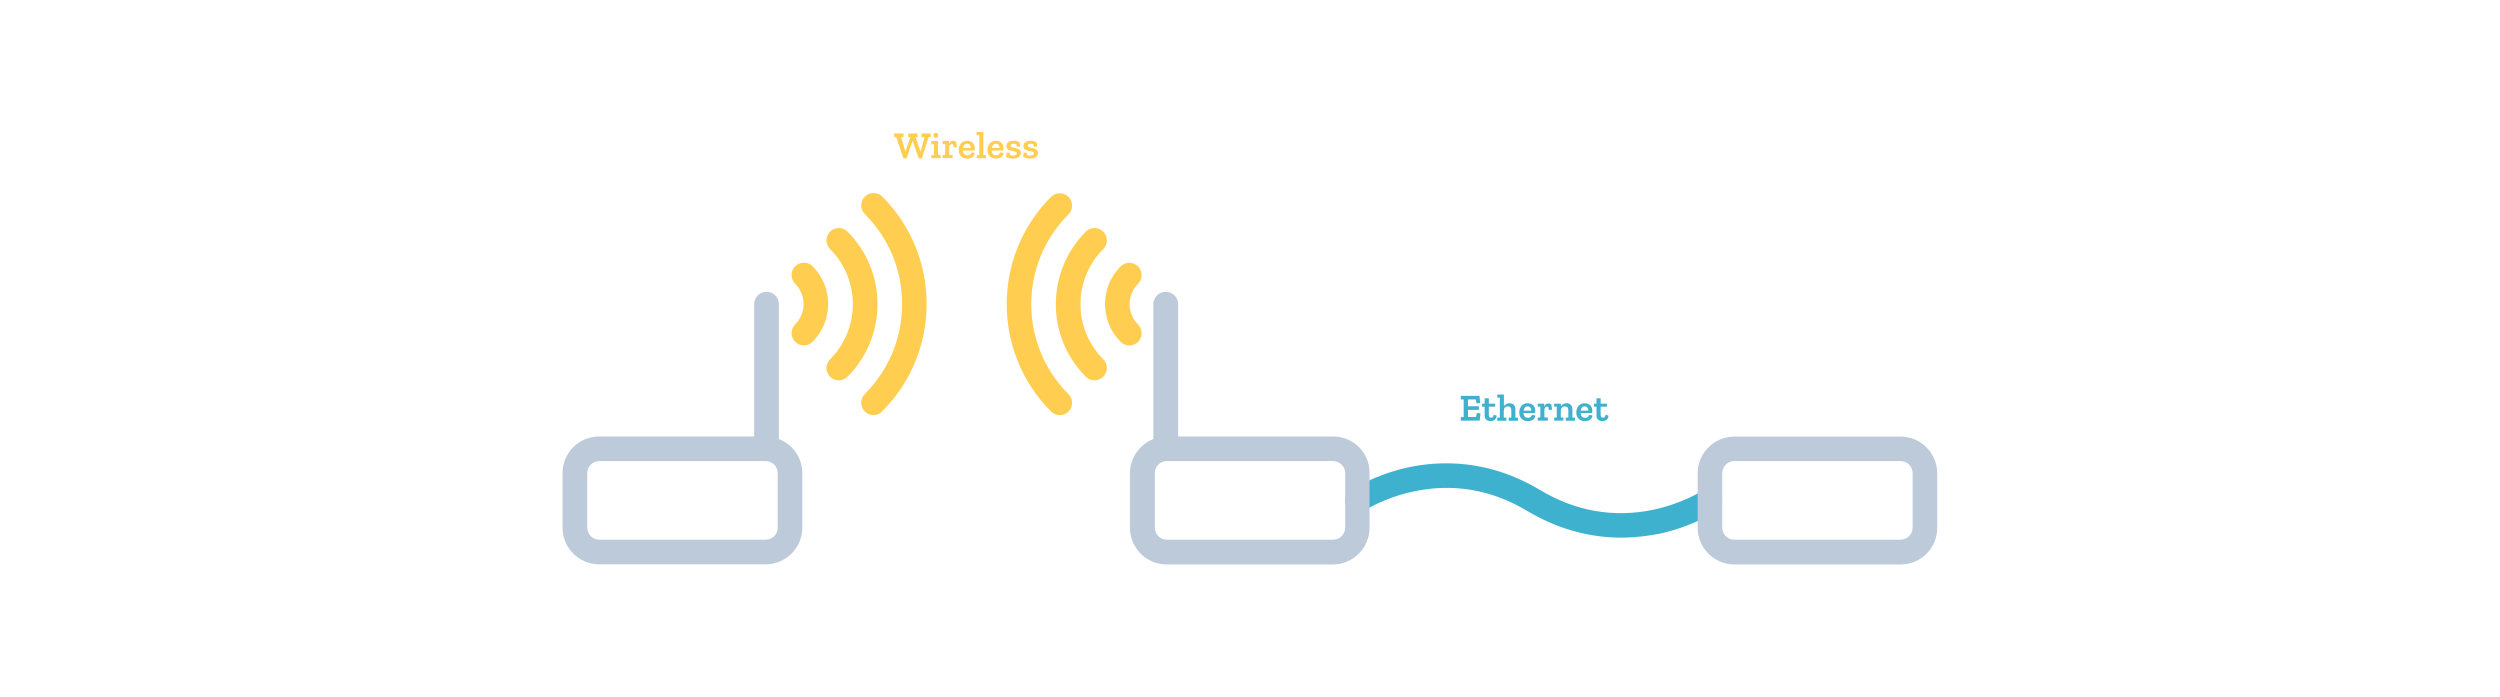 <?xml version="1.0" encoding="utf-8"?>
<!-- Generator: Adobe Illustrator 23.0.1, SVG Export Plug-In . SVG Version: 6.00 Build 0)  -->
<svg version="1.1" id="Slide_4" xmlns="http://www.w3.org/2000/svg" xmlns:xlink="http://www.w3.org/1999/xlink" x="0px" y="0px"
	 viewBox="0 0 1920 535" style="enable-background:new 0 0 1920 535;" xml:space="preserve">
<style type="text/css">
	.st0{fill:#3EB1CF;}
	.st1{fill:#BDCADA;}
	.st2{fill:#FFCD50;}
</style>
<title>workshop-illustrations</title>
<path class="st0" d="M1245.1,412.9c-21,0-46-4.9-72-20.4c-27.7-16.6-57.2-21.6-87.8-15c-22.8,4.9-37.3,14.6-37.4,14.7
	c-4.3,2.9-10.2,1.8-13.1-2.5s-1.8-10.2,2.5-13.1c0.7-0.5,17.7-11.8,44-17.6c24.3-5.3,61.7-6.6,101.4,17.3
	c27.4,16.4,56.7,21.5,87,15.2c23-4.9,38.1-14.8,38.2-14.9c4.3-2.9,10.2-1.8,13.1,2.6c2.9,4.3,1.8,10.1-2.5,13.1
	c-0.7,0.5-17.7,11.8-44,17.6C1266.1,411.5,1256.2,412.9,1245.1,412.9z"/>
<g>
	<path class="st1" d="M598.2,337.2V233.6c0-5.2-4.2-9.5-9.5-9.5c-5.2,0-9.5,4.2-9.5,9.5v101.6h-119c-15.6,0-28.2,12.7-28.2,28.2
		v41.8c0,15.6,12.7,28.2,28.2,28.2H588c15.6,0,28.2-12.7,28.2-28.2v-41.8C616.2,351.5,608.7,341.3,598.2,337.2z M597.3,405.2
		c0,5.2-4.2,9.3-9.3,9.3H460.3c-5.2,0-9.3-4.2-9.3-9.3v-41.8c0-5.2,4.2-9.3,9.3-9.3H588c5.2,0,9.3,4.2,9.3,9.3V405.2z"/>
	<path class="st1" d="M1023.8,335.2h-119V233.6c0-5.2-4.2-9.5-9.5-9.5s-9.5,4.2-9.5,9.5v103.6c-10.5,4.1-18,14.4-18,26.3v41.8
		c0,15.6,12.7,28.2,28.2,28.2h127.6c15.6,0,28.2-12.7,28.2-28.2v-41.8C1052.1,347.9,1039.4,335.2,1023.8,335.2z M1033.1,405.2
		c0,5.2-4.2,9.3-9.3,9.3H896.2c-5.2,0-9.3-4.2-9.3-9.3v-41.8c0-5.2,4.2-9.3,9.3-9.3h127.6c5.2,0,9.3,4.2,9.3,9.3L1033.1,405.2
		L1033.1,405.2z"/>
</g>
<path class="st1" d="M1459.7,433.5H1332c-15.6,0-28.2-12.7-28.2-28.2v-41.8c0-15.6,12.7-28.2,28.2-28.2h127.6
	c15.6,0,28.2,12.7,28.2,28.2v41.8C1487.9,420.8,1475.3,433.5,1459.7,433.5z M1332,354.1c-5.2,0-9.3,4.2-9.3,9.3v41.8
	c0,5.2,4.2,9.3,9.3,9.3h127.6c5.2,0,9.3-4.2,9.3-9.3v-41.8c0-5.2-4.2-9.3-9.3-9.3H1332z"/>
<path class="st2" d="M617.4,265.3c-2.4,0-4.9-0.9-6.7-2.8c-3.7-3.7-3.7-9.7,0-13.4c8.6-8.6,8.6-22.6,0-31.2c-3.7-3.7-3.7-9.7,0-13.4
	c3.7-3.7,9.7-3.7,13.4,0c15.9,15.9,15.9,42,0,57.9C622.3,264.4,619.8,265.3,617.4,265.3z"/>
<path class="st2" d="M644.2,292.1c-2.4,0-4.9-0.9-6.7-2.8c-3.7-3.7-3.7-9.7,0-13.4c23.3-23.3,23.3-61.3,0-84.6
	c-3.7-3.7-3.7-9.7,0-13.4c3.7-3.7,9.7-3.7,13.4,0c30.7,30.7,30.7,80.6,0,111.4C649,291.1,646.6,292.1,644.2,292.1z"/>
<path class="st2" d="M670.9,318.8c-2.4,0-4.9-0.9-6.7-2.8c-3.7-3.7-3.7-9.7,0-13.4c18.4-18.5,28.6-43,28.6-69.1
	s-10.1-50.6-28.6-69.1c-3.7-3.7-3.7-9.7,0-13.4c3.7-3.7,9.7-3.7,13.4,0c45.4,45.4,45.4,119.4,0,164.8
	C675.7,317.9,673.3,318.8,670.9,318.8z"/>
<path class="st2" d="M867.3,265.3c-2.4,0-4.9-0.9-6.7-2.8c-15.9-15.9-15.9-42,0-57.9c3.7-3.7,9.7-3.7,13.4,0c3.7,3.7,3.7,9.7,0,13.4
	c-8.6,8.6-8.6,22.6,0,31.2c3.7,3.7,3.7,9.7,0,13.4C872.2,264.4,869.7,265.3,867.3,265.3z"/>
<path class="st2" d="M840.6,292.1c-2.4,0-4.9-0.9-6.7-2.8c-30.7-30.7-30.7-80.6,0-111.4c3.7-3.7,9.7-3.7,13.4,0
	c3.7,3.7,3.7,9.7,0,13.4c-23.3,23.3-23.3,61.3,0,84.6c3.7,3.7,3.7,9.7,0,13.4C845.4,291.1,843,292.1,840.6,292.1z"/>
<path class="st2" d="M813.9,318.8c-2.3,0-4.7-0.8-6.4-2.5c-0.1-0.1-0.1-0.1-0.3-0.3c-45.4-45.4-45.4-119.4,0-164.8
	c3.7-3.7,9.7-3.7,13.4,0c3.7,3.7,3.7,9.7,0,13.4c-38.1,38.1-38.1,99.9-0.1,138l0.1,0.1c3.7,3.7,3.7,9.7,0,13.4
	C818.7,317.9,816.3,318.8,813.9,318.8z"/>
<path class="st2" d="M713.2,105.3l-5.2,16.3h-2.4l-4.7-13.4h-0.1l-4.5,13.4h-2.5l-5.5-16.3h-1.6v-2.8h7.2v2.8H692l3.3,10.9h0.1
	l3.8-10.9h-1.7v-2.8h7.2v2.8h-1.6l3.8,11h0.1l3-11h-2.3v-2.8h7.1v2.8H713.2z"/>
<path class="st2" d="M715.3,121.5v-2.4h2v-8.3h-2.1v-2.5h5.2v10.7h2v2.4L715.3,121.5z M717.1,102.2h3.2v3.5h-3.2V102.2z"/>
<path class="st2" d="M734.3,108.9l0.6,4.1l-2.4,0.3l-0.5-2.3c-0.3-0.2-0.6-0.3-1-0.3c-1.1,0-2,0.9-2,2.5v5.8h2.6v2.4h-7.7v-2.4h2
	v-8.3h-2v-2.5h4.9v2.5c0.4-1.5,1.5-2.6,3.2-2.6C732.6,108.2,733.5,108.4,734.3,108.9z"/>
<path class="st2" d="M742.9,121.8c-3.8,0-6.6-2.3-6.6-6.6c0-4,2.4-7.1,6.4-7.1c3.7,0,5.9,2.5,5.9,5.7c0,0.6-0.1,1.2-0.2,1.8h-8.9
	c0.2,2.4,1.3,3.7,3.5,3.7c2,0,2.8-1.2,3-2.3l2.6,0.5C748.6,119.8,746.5,121.8,742.9,121.8z M742.7,110.4c-1.9,0-2.8,1.4-3,3.2h5.8
	C745.7,112.1,744.8,110.4,742.7,110.4L742.7,110.4z"/>
<path class="st2" d="M750.1,121.5v-2.4h2v-15.3H750v-2.4h5.2v17.7h2v2.4H750.1z"/>
<path class="st2" d="M765,121.8c-3.8,0-6.6-2.3-6.6-6.6c0-4,2.4-7.1,6.4-7.1c3.7,0,5.9,2.5,5.9,5.7c0,0.6-0.1,1.2-0.2,1.8h-8.9
	c0.2,2.4,1.3,3.7,3.5,3.7c2,0,2.8-1.2,3-2.3l2.6,0.5C770.7,119.8,768.6,121.8,765,121.8z M764.8,110.4c-1.9,0-2.8,1.4-3,3.2h5.8
	C767.8,112.1,766.9,110.4,764.8,110.4L764.8,110.4z"/>
<path class="st2" d="M778,121.8c-1.9,0-3.7-0.4-5.4-1.3l0.5-3.4l2.5,0.3v1.7c0.8,0.3,1.5,0.4,2.3,0.4c1.6,0,3-0.6,3-1.7
	c0-2.8-8-0.5-8-5.7c0-3,2.8-4,5.4-4c1.7,0,3.3,0.4,4.8,1.2l0.3,3.2l-2.5,0.3l-0.3-2c-0.8-0.3-1.5-0.4-2.3-0.4
	c-1.3,0-2.1,0.5-2.1,1.5c0,2.7,7.8,0.4,7.8,5.6C784,120.3,781.5,121.8,778,121.8z"/>
<path class="st2" d="M791.2,121.8c-1.9,0-3.7-0.4-5.4-1.3l0.4-3.4l2.5,0.3v1.7c0.8,0.3,1.5,0.4,2.3,0.4c1.6,0,3-0.6,3-1.7
	c0-2.8-8-0.5-8-5.7c0-3,2.8-4,5.4-4c1.7,0,3.3,0.4,4.8,1.2l0.3,3.2l-2.5,0.3l-0.3-2c-0.8-0.3-1.5-0.4-2.3-0.4
	c-1.3,0-2.1,0.5-2.1,1.5c0,2.7,7.8,0.4,7.8,5.6C797.2,120.3,794.7,121.8,791.2,121.8z"/>
<path class="st0" d="M1121.9,323.1v-2.8h2.2v-13.5h-2.2v-2.8h14.3l0.6,5.5l-2.8,0.3l-0.6-3h-6v5.2h8.4v2.8h-8.4v5.4h6.2l0.6-3
	l2.8,0.3l-0.6,5.5L1121.9,323.1z"/>
<path class="st0" d="M1144.8,323.4c-2.8,0-4.6-1.6-4.6-4.2v-6.9h-2v-2.3h2v-4.1h3.2v4.1h4.9v2.3h-4.9v6.4c0,1.4,0.6,2.1,1.8,2.1
	c0.7,0,1.7-0.3,2-2.3l2.3,0.8C1149,322.1,1147.4,323.4,1144.8,323.4z"/>
<path class="st0" d="M1158.7,323.1v-2.4h2v-5.2c0-2.5-1-3.4-2.6-3.4c-2,0-3.1,1.4-3.2,3.2v5.4h2v2.4h-7v-2.4h2v-15.3h-2V303h5.1v9.1
	c0.9-1.6,2.6-2.5,4.3-2.4c2.5,0,4.5,1.4,4.5,4.7v6.3h2v2.4L1158.7,323.1z"/>
<path class="st0" d="M1173.4,323.4c-3.8,0-6.6-2.3-6.6-6.6c0-4,2.4-7.1,6.4-7.1c3.7,0,5.9,2.4,5.9,5.7c0,0.6-0.1,1.2-0.2,1.8h-8.9
	c0.2,2.4,1.3,3.7,3.5,3.7c2,0,2.8-1.1,3-2.3l2.6,0.5C1179.1,321.4,1177,323.4,1173.4,323.4z M1173.2,312.1c-1.9,0-2.8,1.4-3,3.3h5.8
	C1176.1,313.8,1175.3,312.1,1173.2,312.1z"/>
<path class="st0" d="M1191.4,310.5l0.6,4.1l-2.4,0.3l-0.5-2.3c-0.3-0.2-0.6-0.3-1-0.3c-1.1,0-2,0.9-2,2.5v5.8h2.6v2.4h-7.7v-2.4h2
	v-8.3h-2V310h4.9v2.5c0.4-1.5,1.5-2.6,3.2-2.6C1189.8,309.8,1190.7,310,1191.4,310.5z"/>
<path class="st0" d="M1202.5,323.1v-2.4h2v-5.2c0-2.5-0.9-3.4-2.5-3.4c-2,0-3.2,1.4-3.3,3.3v5.2h2v2.4h-7.1v-2.4h2v-8.3h-2V310h5.2
	v2.1c0.9-1.6,2.6-2.5,4.3-2.4c2.5,0,4.5,1.4,4.5,4.7v6.3h2v2.4H1202.5z"/>
<path class="st0" d="M1217.2,323.4c-3.8,0-6.6-2.3-6.6-6.6c0-4,2.4-7.1,6.4-7.1c3.7,0,5.9,2.4,5.9,5.7c0,0.6-0.1,1.2-0.2,1.8h-8.8
	c0.2,2.4,1.3,3.7,3.5,3.7c2,0,2.8-1.1,3-2.3l2.6,0.5C1222.9,321.4,1220.8,323.4,1217.2,323.4z M1217,312.1c-1.9,0-2.8,1.4-3,3.3h5.8
	C1219.9,313.8,1219.1,312.1,1217,312.1z"/>
<path class="st0" d="M1230.7,323.4c-2.8,0-4.6-1.6-4.6-4.2v-6.9h-2v-2.3h2v-4.1h3.2v4.1h4.9v2.3h-4.9v6.4c0,1.4,0.6,2.1,1.8,2.1
	c0.7,0,1.7-0.3,2-2.3l2.3,0.8C1234.9,322.1,1233.3,323.4,1230.7,323.4z"/>
</svg>
